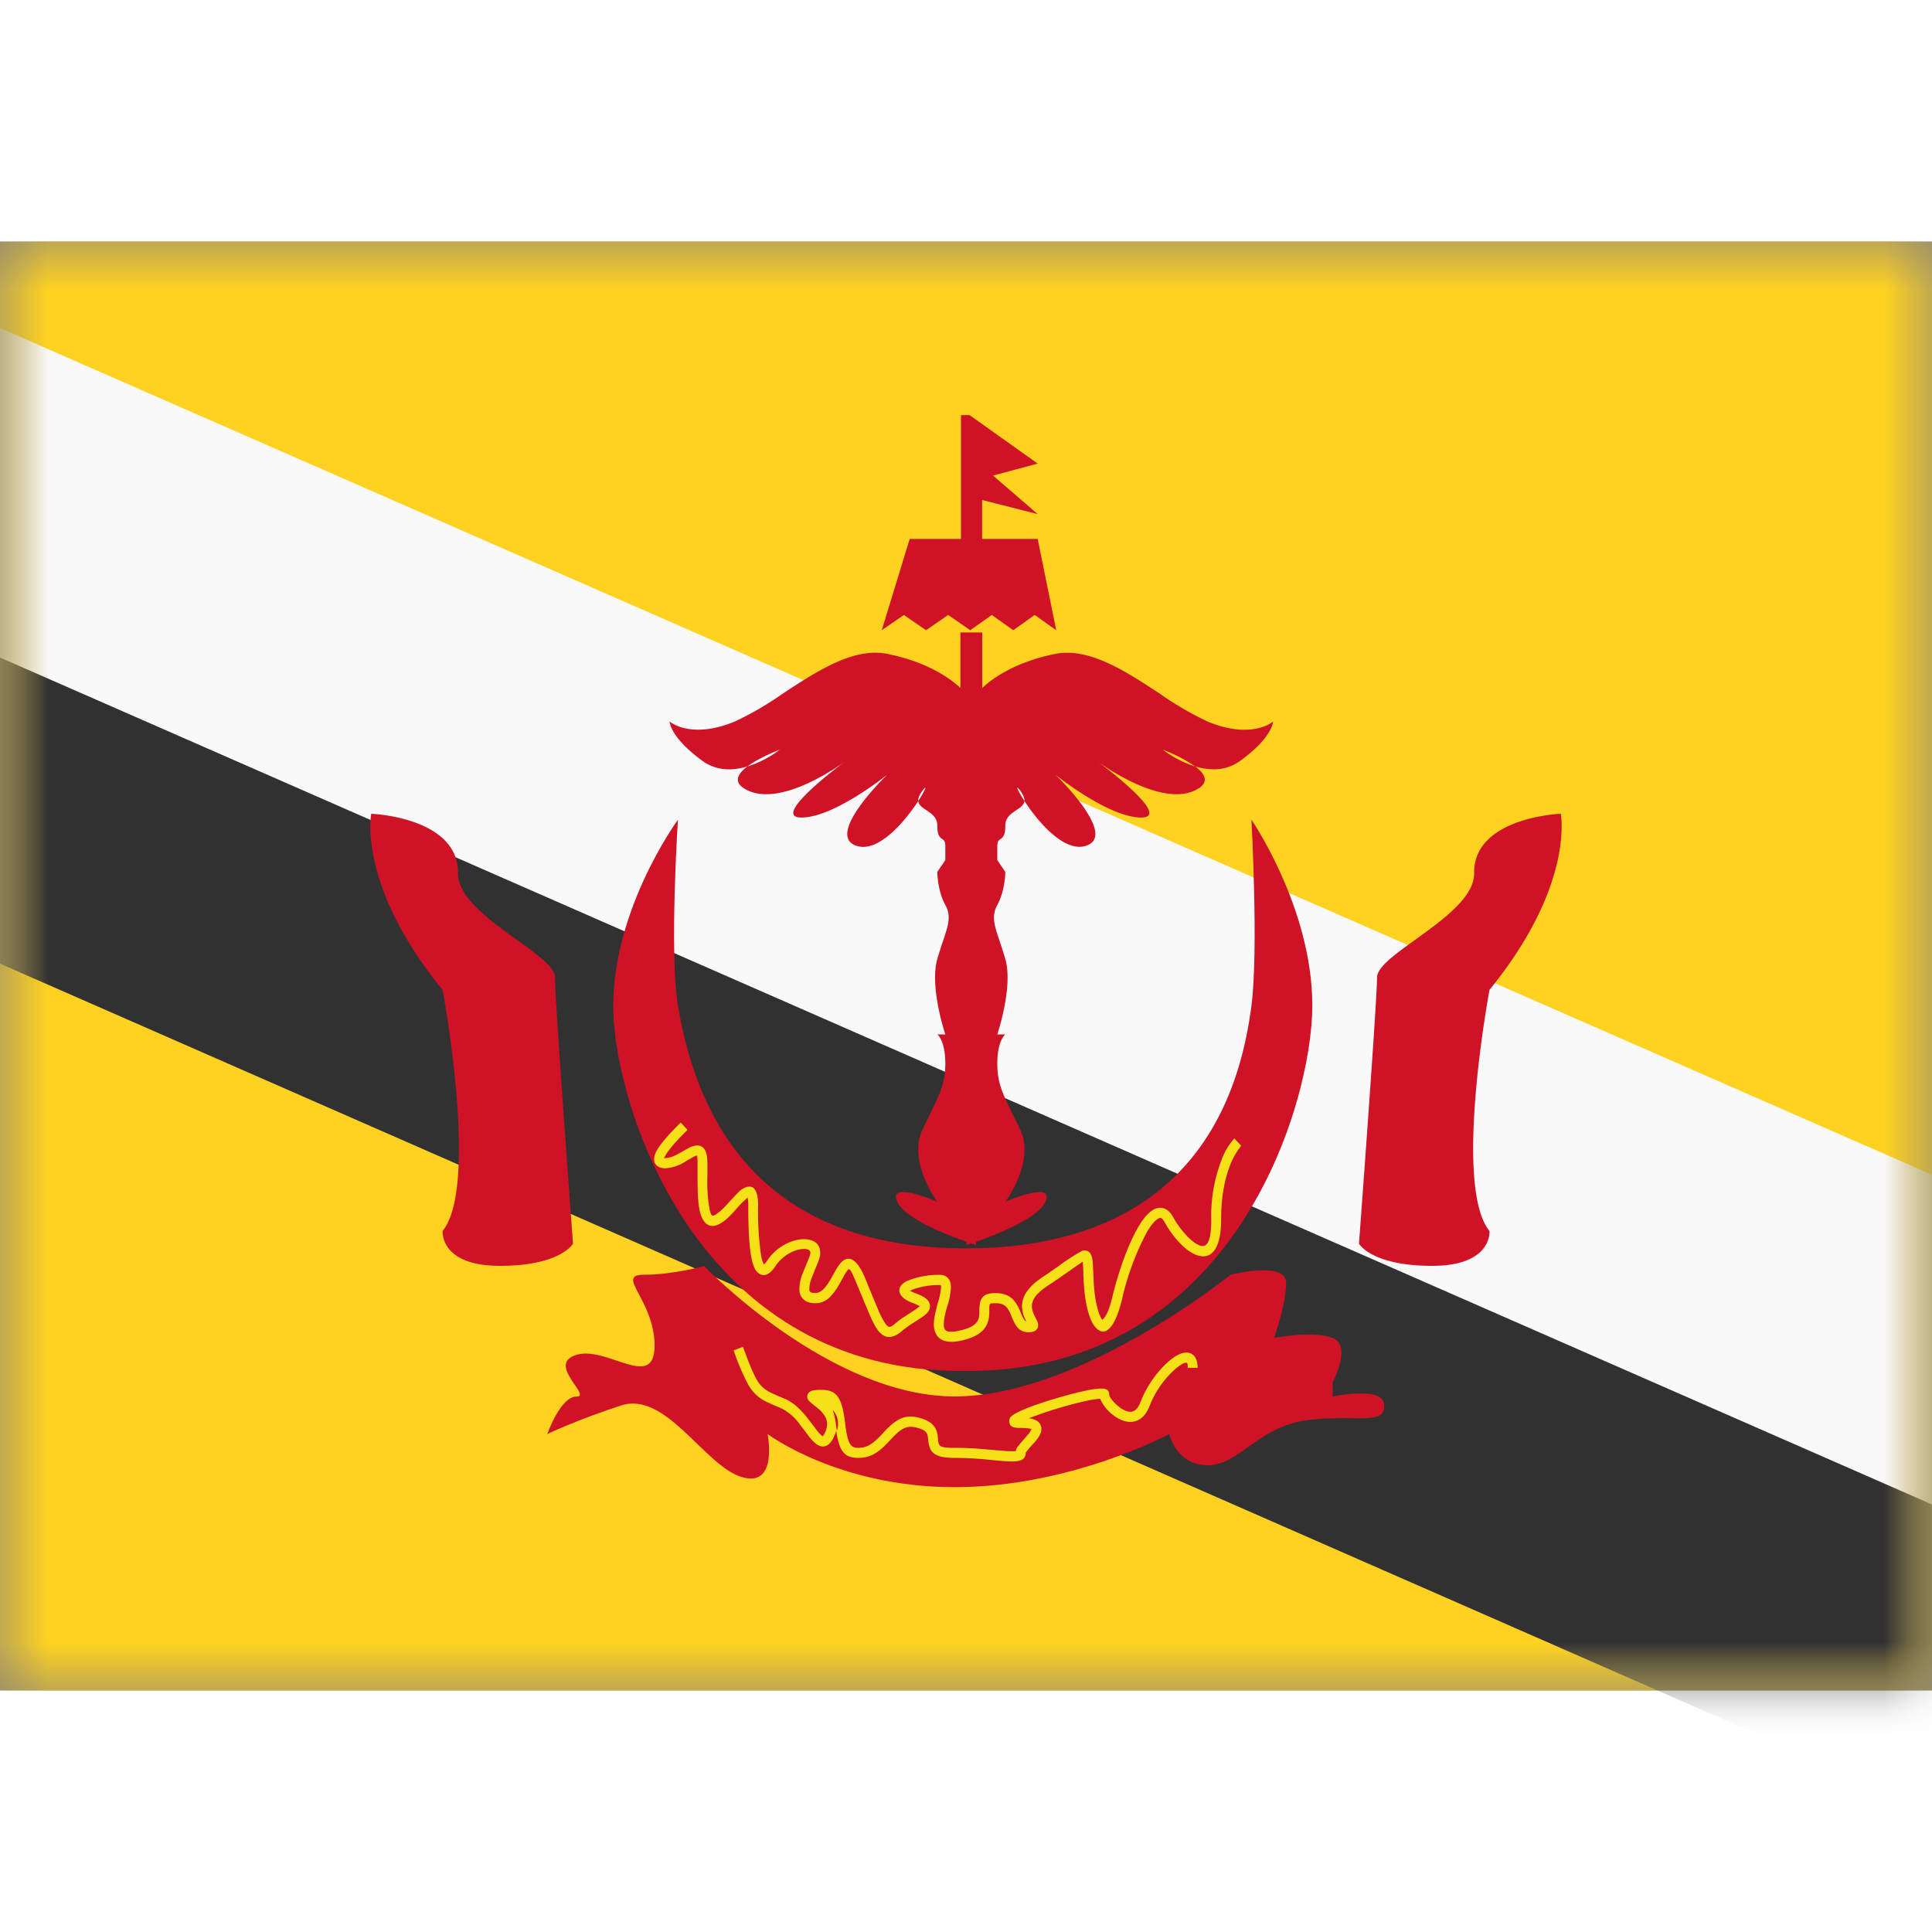 <svg fill="none" xmlns="http://www.w3.org/2000/svg" viewBox="0 0 20 15" height="1em" width="1em">
  <rect x="0" y="0" width="20" height="15" fill="#808080" stroke="none"/>
  <mask id="a" maskUnits="userSpaceOnUse" x="0" y="0" width="20" height="15">
    <path fill="#fff" d="M0 0h20v15H0z"/>
  </mask>
  <g mask="url(#a)">
    <path fill-rule="evenodd" clip-rule="evenodd" d="M0 0v15h20V0H0z" fill="#FFD221"/>
    <mask id="b" maskUnits="userSpaceOnUse" x="0" y="0" width="20" height="15">
      <path fill-rule="evenodd" clip-rule="evenodd" d="M0 0v15h20V0H0z" fill="#fff"/>
    </mask>
    <g mask="url(#b)">
      <path d="m-1.917 6.635 1.255-2.862 21.767 9.545-1.255 2.862-21.767-9.545z" fill="#313131"/>
      <path d="M-1.886 3.48-.63.62l22.849 10.014-1.255 2.863L-1.886 3.48z" fill="#FAF9F9"/>
      <path fill-rule="evenodd" clip-rule="evenodd" d="M4.582 7.748c-.887-1.088-.739-1.824-.739-1.824s.908.034.898.619c0 .247.325.48.605.683.213.152.399.286.399.393 0 .249.187 2.756.187 2.756s-.13.229-.757.229c-.626 0-.593-.361-.593-.361.38-.466 0-2.495 0-2.495zm10.836 0c.887-1.088.739-1.824.739-1.824s-.907.034-.897.619c0 .247-.326.48-.606.683-.212.152-.399.286-.399.393 0 .249-.187 2.756-.187 2.756s.13.229.757.229.594-.361.594-.361c-.38-.466 0-2.495 0-2.495zm-5.381-5.951.705.502-.462.124.462.399-.575-.146v.403h.575l.192.945-.223-.158-.222.158-.222-.158-.223.158-.229-.158-.229.158-.229-.158-.229.158.289-.945h.531V1.797h.09zm3.141 3.173s-.215.19-.675 0a3.25 3.25 0 0 1-.498-.29c-.35-.23-.73-.48-1.08-.411-.524.104-.757.354-.757.354v-.576h-.226v.576s-.233-.25-.757-.354c-.35-.07-.729.18-1.08.41a3.249 3.249 0 0 1-.498.29c-.46.19-.675 0-.675 0s0 .161.342.409c.149.107.319.1.463.056-.107.081-.159.176.012.252.354.158.936-.257 1-.304-.072.053-.775.581-.453.581.34 0 .889-.444.889-.444s-.667.64-.308.74c.228.063.5-.27.629-.467.004.042.042.067.084.095.054.036.113.076.113.158 0 .106.027.124.05.14.018.012.033.023.033.073v.146l-.083.122s0 .191.083.342c.063.115.031.211-.025.377a4.24 4.24 0 0 0-.058.183c-.083.288.083.78.083.78h-.083s.083.06.083.303c0 .198-.055.31-.159.522-.023.048-.05.102-.078.163-.155.328.154.745.154.745s-.518-.228-.414 0c.08.175.518.345.717.414v.033l.05-.016.048.016v-.033c.2-.07.638-.24.718-.414.103-.228-.415 0-.415 0s.31-.417.155-.745c-.03-.061-.055-.115-.08-.163-.103-.212-.158-.324-.158-.522 0-.242.083-.303.083-.303h-.083s.166-.492.083-.78a4.15 4.15 0 0 0-.058-.183c-.056-.166-.088-.262-.025-.377.083-.151.083-.342.083-.342l-.083-.122v-.146c0-.05.016-.061.034-.073.023-.016.049-.034.049-.14 0-.082.06-.122.113-.158.042-.028.08-.053.085-.095.128.197.4.53.628.466.359-.1-.308-.739-.308-.739s.55.444.889.444c.322 0-.381-.528-.452-.581.064.047.645.462 1 .304.17-.076.118-.171.011-.252.145.043.314.051.463-.056.342-.248.342-.408.342-.408zm-1.14.291s.146.117.335.173a1.614 1.614 0 0 0-.335-.173zm-1.476.425c-.057-.075-.03-.007.043.106.002-.027-.01-.06-.043-.106zm-1.013 0c.056-.075.03-.007-.043.106-.003-.027.009-.06.043-.106zm-1.477-.425s-.146.117-.335.173c.128-.096.335-.173.335-.173z" fill="#CF1225"/>
      <path fill-rule="evenodd" clip-rule="evenodd" d="M7.018 5.986s-.746 1.015-.663 2.1c.083 1.084.968 3.606 3.592 3.606h.068c2.78 0 3.57-2.782 3.57-3.782 0-1.009-.63-1.924-.63-1.924s.074 1.354 0 1.924c-.221 1.719-1.304 2.513-2.959 2.513-1.665 0-2.696-.824-2.978-2.513-.09-.546 0-1.924 0-1.924z" fill="#CF1225"/>
      <path fill-rule="evenodd" clip-rule="evenodd" d="M5.666 12.345s.135-.388.302-.388c.166 0-.319-.337 0-.432.318-.095.808.38.808-.095s-.414-.734-.11-.734c.305 0 .623-.09.623-.09s1.295 1.35 2.593 1.35c1.297 0 2.857-1.26 2.857-1.26s.575-.146.575.082c0 .228-.126.572-.126.572s.402-.079.607 0c.205.08 0 .46 0 .46v.147s.534-.118.534.092-.258.09-.78.15c-.521.06-.719.469-1.047.469-.327 0-.398-.323-.398-.323s-1.016.55-2.222.55c-1.207 0-1.936-.55-1.936-.55s.114.565-.272.444c-.385-.121-.78-.89-1.243-.74-.463.15-.765.296-.765.296z" fill="#CF1225"/>
      <path fill-rule="evenodd" clip-rule="evenodd" d="M7.539 10.103c.022-.021.045-.045.075-.078a1.02 1.02 0 0 1 .126-.128.385.385 0 0 1 .006.078c0 .235.008.412.031.536.016.088.04.145.08.172.058.04.117.005.171-.077.126-.188.361-.211.361-.14 0 .02-.007.04-.053.151a2.07 2.07 0 0 0-.02.05.423.423 0 0 0-.04.2c.011.08.07.124.164.124.106 0 .175-.068.252-.203a7.54 7.54 0 0 0 .036-.065l.004-.007a.58.58 0 0 1 .033-.055c.028-.04.034-.036.096.11l.079.19.05.12c.04.095.069.152.099.191.069.09.15.09.249.006a.762.762 0 0 1 .066-.05c.013-.01.044-.03.074-.049l.065-.042c.057-.04.085-.07.084-.117 0-.058-.05-.095-.147-.131a.342.342 0 0 1-.045-.02l-.017-.006.012-.005.004-.003a.77.77 0 0 1 .295-.052l.01.001c.003.002.003.008.003.022v.002a.747.747 0 0 1-.036.167l-.009.036c-.03.12-.04.191-.018.254.031.091.12.123.256.096.185-.037.275-.11.299-.223a.42.42 0 0 0 .007-.094c0-.073 0-.073.063-.073.088 0 .123.031.16.118l.013.032c.043.104.083.15.174.15.06 0 .102-.026.095-.085a.141.141 0 0 0-.017-.046l-.007-.014-.013-.026c-.056-.114-.034-.202.16-.325.054-.036.14-.095.213-.147l.126-.087a.892.892 0 0 1 .005.069l.003.082.002.04c.008.21.051.401.115.479.107.132.211.01.282-.28a2.78 2.78 0 0 1 .258-.697c.046-.078.09-.127.122-.142.022-.01.037-.002.06.038.085.155.215.298.326.34.164.063.26-.07.26-.365 0-.248.041-.446.108-.599a.74.74 0 0 1 .1-.165l-.071-.076a.658.658 0 0 0-.123.198 1.6 1.6 0 0 0-.116.642c0 .233-.046.296-.122.267-.084-.032-.199-.159-.273-.293-.047-.085-.116-.117-.19-.083-.057.026-.113.088-.169.183-.1.169-.2.44-.27.726-.03.125-.062.204-.104.238-.044-.055-.084-.227-.09-.415l-.002-.04-.004-.083a.825.825 0 0 0-.006-.086c-.01-.068-.045-.107-.106-.091a2.2 2.2 0 0 0-.244.158c-.058.04-.112.079-.145.1-.238.152-.276.299-.196.461l.006.013c-.019-.009-.032-.031-.053-.08l-.013-.033c-.052-.122-.119-.181-.255-.181-.13 0-.164.054-.165.178a.33.33 0 0 1-.004.072c-.014.067-.07.112-.218.142-.093.018-.13.005-.14-.028-.012-.035-.005-.094.02-.193l.01-.034a.783.783 0 0 0 .038-.193c.002-.079-.037-.133-.115-.133a.86.86 0 0 0-.34.064c-.125.062-.1.168.057.227a.5.5 0 0 1 .063.027l.015.006a.04.04 0 0 0-.009.006l-.03.024-.057.037-.08.052a.893.893 0 0 0-.076.057c-.057.05-.073.05-.103.01a.848.848 0 0 1-.086-.168 17.817 17.817 0 0 1-.128-.31c-.088-.208-.183-.255-.272-.13a.676.676 0 0 0-.04.065l-.005.008-.035.063c-.06.104-.106.15-.163.15-.046 0-.059-.009-.062-.032a.351.351 0 0 1 .034-.147l.019-.048c.057-.14.06-.15.06-.191 0-.214-.377-.176-.547.08a.195.195 0 0 1-.036.043.325.325 0 0 1-.03-.099 3.137 3.137 0 0 1-.03-.516c0-.145-.043-.222-.137-.18-.042.019-.044.02-.171.158-.028.031-.05.053-.07.072a.347.347 0 0 1-.07.053c-.029.015-.04.006-.055-.062a1.603 1.603 0 0 1-.022-.335v-.14c0-.117-.031-.183-.107-.183a.19.19 0 0 0-.086.026.874.874 0 0 0-.04.022l-.042.024c-.07.04-.117.058-.161.058-.008 0-.013.002-.015.002H6.87h.001l.013-.02c.029-.057.107-.15.233-.273l-.07-.076c-.134.13-.218.23-.254.3-.05.097-.011.173.094.173a.418.418 0 0 0 .211-.072c.098-.056.103-.059.118-.059 0 0 .005.012.005.078v.14c0 .174.005.278.024.36.029.124.1.184.202.13a.436.436 0 0 0 .092-.068zm.212-.212h.001-.001zm1.664.967a.024.024 0 0 1-.003-.002c.001.004.002.007.004.008l-.001-.006zm1.813-.309zm-2.583 1.795c-.045.123-.117.163-.198.102a.466.466 0 0 1-.082-.088l-.007-.01a7.41 7.41 0 0 0-.078-.102.533.533 0 0 0-.195-.169l-.006-.002c-.08-.034-.097-.041-.114-.05l-.018-.008a.422.422 0 0 1-.203-.186 2.283 2.283 0 0 1-.149-.352l.096-.037c.066.18.104.271.14.335a.32.32 0 0 0 .16.145l.016.008.111.048.006.002c.084.036.155.1.235.2l.081.105.005.007a.397.397 0 0 0 .07.077c.008-.005.02-.024.035-.062.031-.085.003-.15-.073-.22l-.02-.016c-.03-.024-.08-.063-.088-.076-.03-.044-.004-.088.04-.1a.422.422 0 0 1 .098-.007c.166 0 .211.097.242.346v.004c.025.196.05.25.133.25.094 0 .152-.038.252-.145l.022-.024c.128-.136.217-.182.367-.14.12.033.172.092.184.184l.003.035c.006.077.02.09.17.09.113 0 .218.005.356.018l.016.001c.032.003.101.01.122.01a.866.866 0 0 0 .101.006.26.26 0 0 0 .041-.002c.004-.03.022-.052.094-.133l.02-.024a.225.225 0 0 0 .048-.07s-.03-.012-.111-.012c-.075 0-.112-.009-.119-.061-.005-.044.02-.066.076-.095.065-.035.182-.08.323-.124.136-.043.279-.082.388-.105a.941.941 0 0 1 .142-.022c.066-.004.106.005.106.065 0 .026.07.111.14.15.084.047.144.03.185-.08.06-.16.184-.332.306-.43.066-.054.126-.082.178-.078.07.007.106.067.106.158h-.102c0-.043-.006-.052-.013-.053-.02-.002-.059.017-.105.055a.998.998 0 0 0-.275.386c-.064.172-.193.21-.328.135a.44.44 0 0 1-.187-.203.912.912 0 0 0-.133.02 4.12 4.12 0 0 0-.604.182c.074.01.116.038.127.09.011.05-.014.095-.07.161a1.018 1.018 0 0 0-.09.106c0 .07-.053.09-.143.09-.028 0-.062-.002-.11-.006l-.123-.011-.015-.002a3.798 3.798 0 0 0-.348-.018c-.202 0-.26-.053-.27-.186a.494.494 0 0 0-.004-.029c-.006-.05-.028-.074-.108-.096-.105-.03-.163 0-.267.111l-.022.024c-.118.126-.196.176-.326.176-.147 0-.195-.078-.226-.282a.36.36 0 0 1-.01.034zm.009-.093v-.004a.902.902 0 0 0-.033-.152.22.22 0 0 1 .043.215 1.92 1.92 0 0 1-.01-.06zm1.874-.076h.003-.002zm-.002.343-.002.001h.002z" fill="#F6E017"/>
    </g>
  </g>
</svg>

